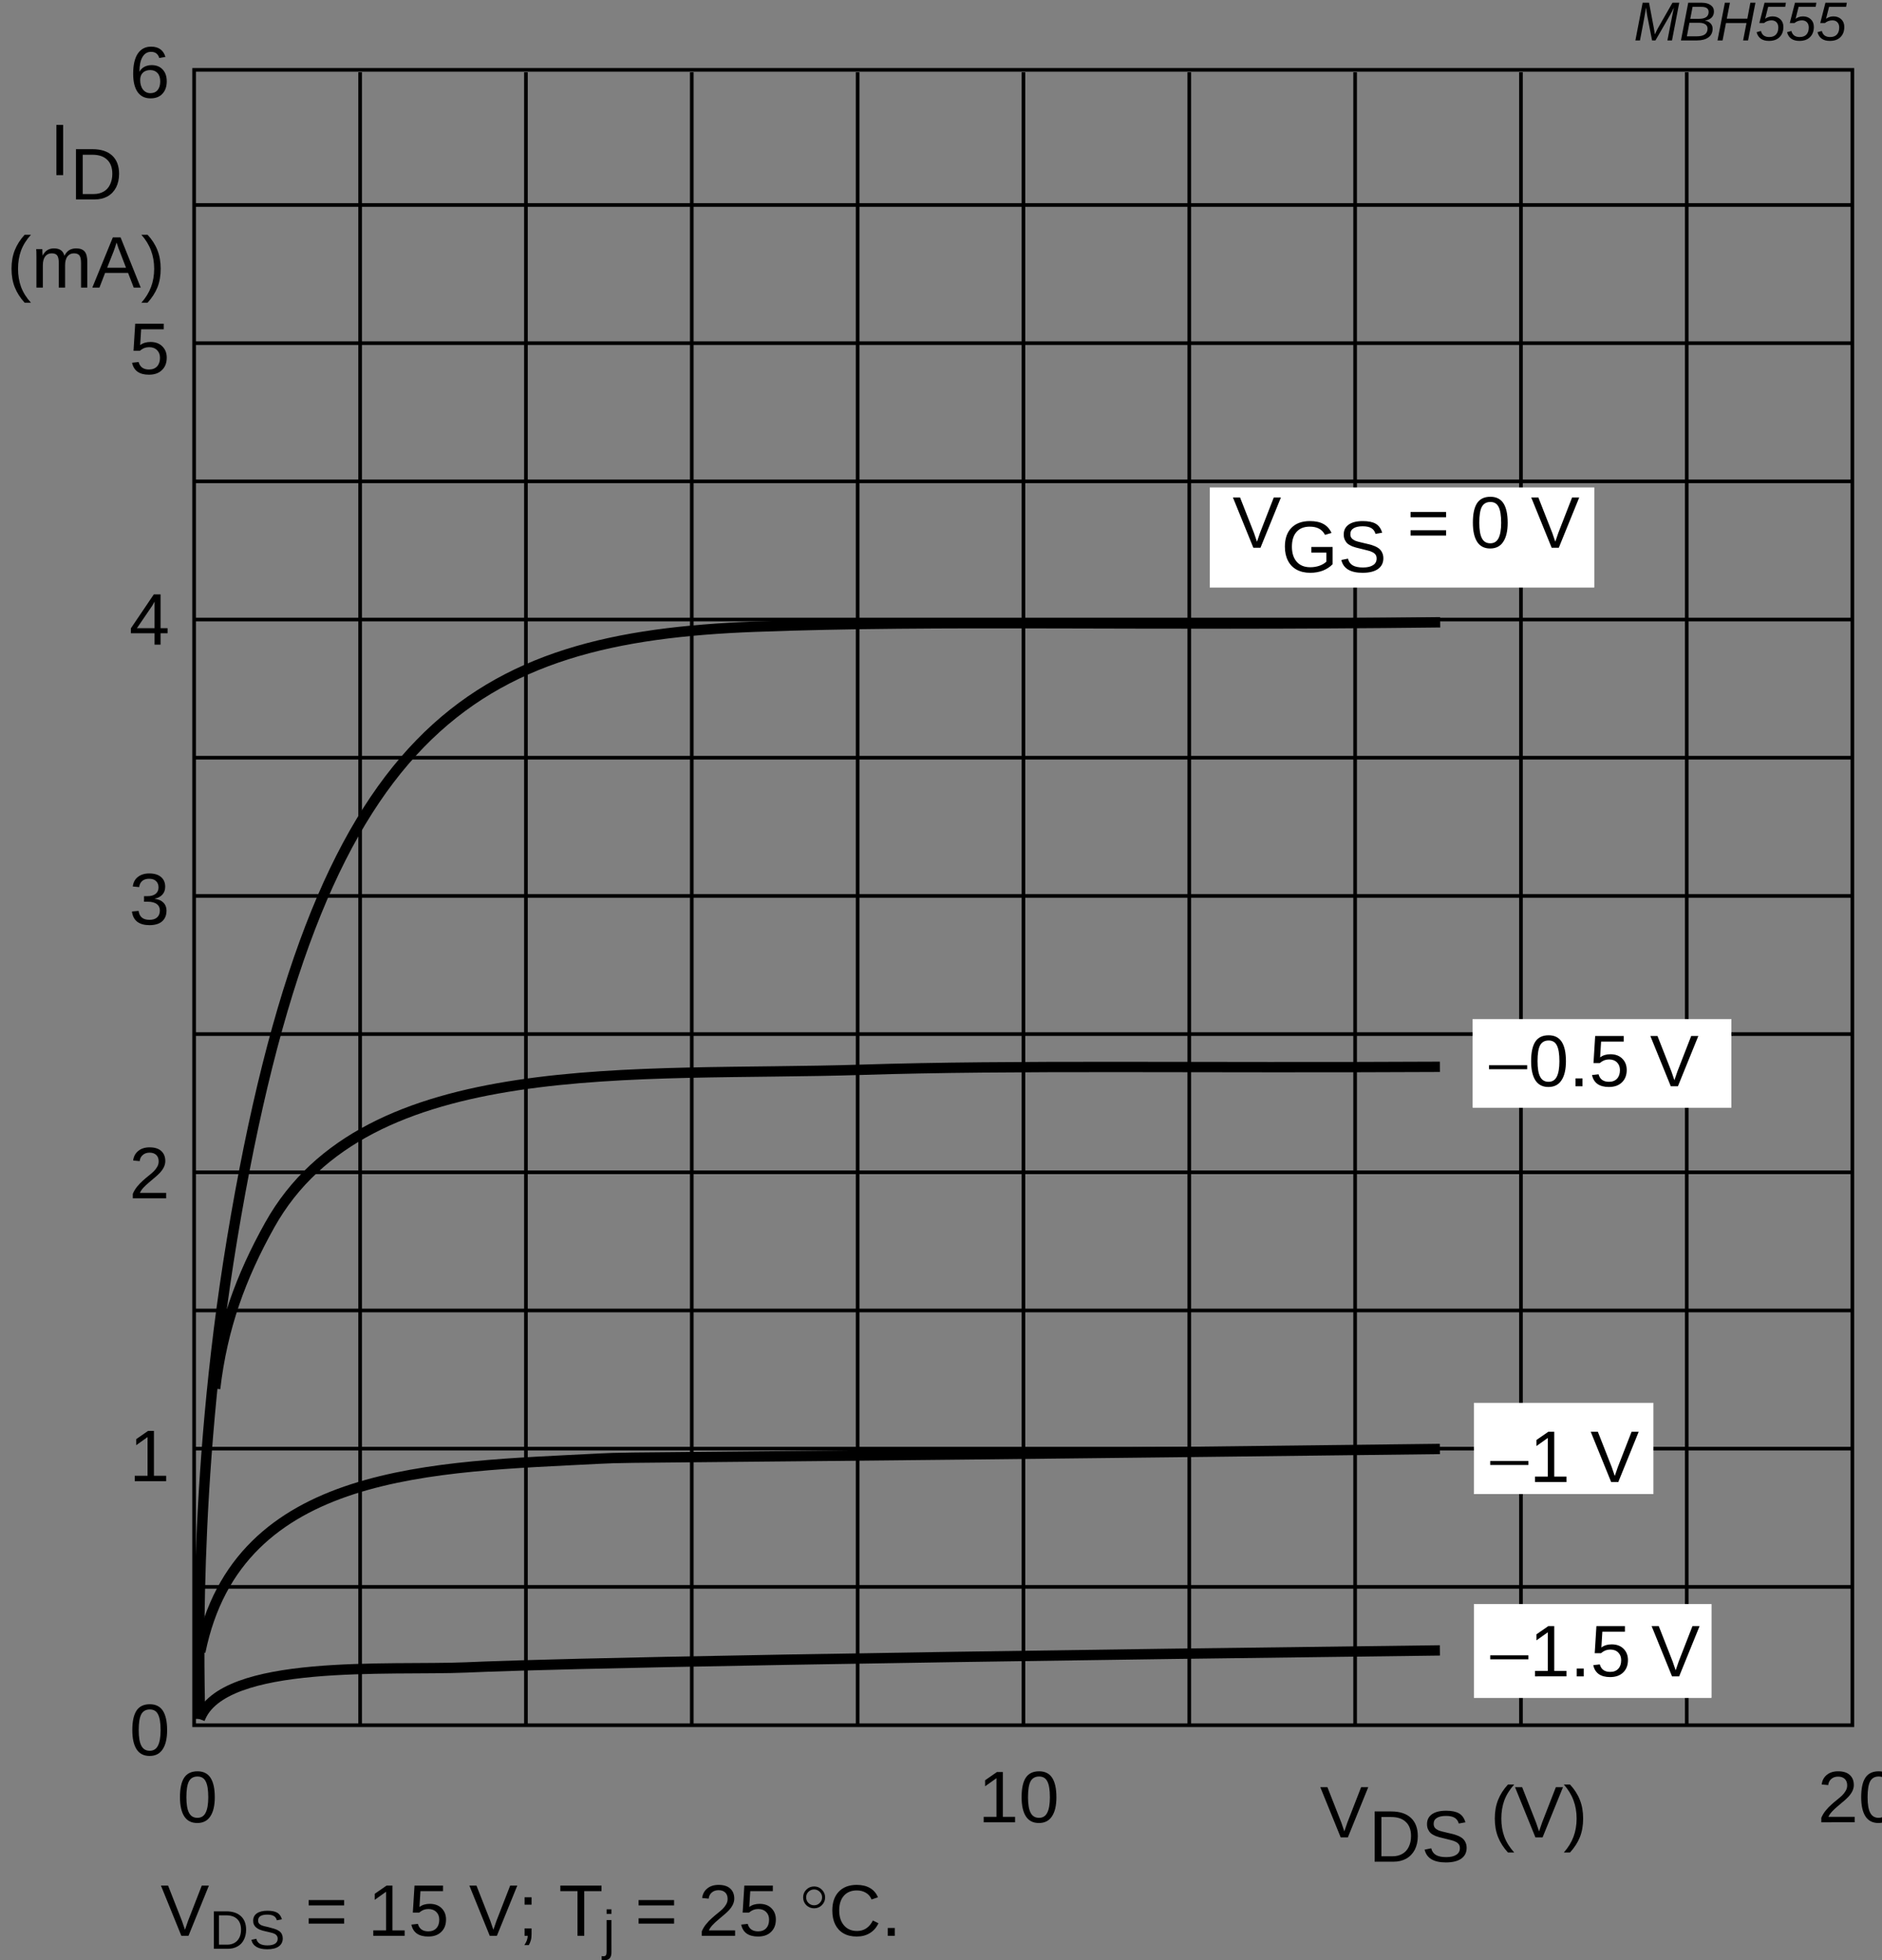 <?xml version="1.0" encoding="UTF-8" standalone="no"?>
<!-- Created with Inkscape (http://www.inkscape.org/) -->

<svg
   width="64.473mm"
   height="67.159mm"
   viewBox="0 0 64.473 67.159"
   version="1.1"
   id="svg1"
   xmlns="http://www.w3.org/2000/svg"
   xmlns:svg="http://www.w3.org/2000/svg">
  <rect x="0" y="0" width="64.473" height="67.159" fill="#808080" stroke="none"/>
  <defs
     id="defs1">
    <clipPath
       clipPathUnits="userSpaceOnUse"
       id="clipPath465">
      <path
         d="M 0,841.98 H 595.2 V 0 H 0 Z"
         transform="translate(-257.667,-659.227)"
         id="path465" />
    </clipPath>
    <clipPath
       clipPathUnits="userSpaceOnUse"
       id="clipPath469">
      <path
         d="M 0,841.98 H 595.2 V 0 H 0 Z"
         transform="translate(-257.667,-656.622)"
         id="path469" />
    </clipPath>
    <clipPath
       clipPathUnits="userSpaceOnUse"
       id="clipPath491">
      <path
         d="M 0,841.98 H 595.2 V 0 H 0 Z"
         transform="translate(-96.604,-520.525)"
         id="path491" />
    </clipPath>
    <clipPath
       clipPathUnits="userSpaceOnUse"
       id="clipPath493">
      <path
         d="M 0,841.98 H 595.2 V 0 H 0 Z"
         transform="translate(-96.604,-533.925)"
         id="path493" />
    </clipPath>
    <clipPath
       clipPathUnits="userSpaceOnUse"
       id="clipPath495">
      <path
         d="M 0,841.98 H 595.2 V 0 H 0 Z"
         transform="translate(-96.604,-547.325)"
         id="path495" />
    </clipPath>
    <clipPath
       clipPathUnits="userSpaceOnUse"
       id="clipPath497">
      <path
         d="M 0,841.98 H 595.2 V 0 H 0 Z"
         transform="translate(-96.604,-574.125)"
         id="path497" />
    </clipPath>
    <clipPath
       clipPathUnits="userSpaceOnUse"
       id="clipPath499">
      <path
         d="M 0,841.98 H 595.2 V 0 H 0 Z"
         transform="translate(-96.604,-560.725)"
         id="path499" />
    </clipPath>
    <clipPath
       clipPathUnits="userSpaceOnUse"
       id="clipPath501">
      <path
         d="M 0,841.98 H 595.2 V 0 H 0 Z"
         transform="translate(-96.604,-600.925)"
         id="path501" />
    </clipPath>
    <clipPath
       clipPathUnits="userSpaceOnUse"
       id="clipPath503">
      <path
         d="M 0,841.98 H 595.2 V 0 H 0 Z"
         transform="translate(-96.604,-587.525)"
         id="path503" />
    </clipPath>
    <clipPath
       clipPathUnits="userSpaceOnUse"
       id="clipPath505">
      <path
         d="M 0,841.98 H 595.2 V 0 H 0 Z"
         transform="translate(-96.604,-641.125)"
         id="path505" />
    </clipPath>
    <clipPath
       clipPathUnits="userSpaceOnUse"
       id="clipPath507">
      <path
         d="M 0,841.98 H 595.2 V 0 H 0 Z"
         transform="translate(-96.604,-627.725)"
         id="path507" />
    </clipPath>
    <clipPath
       clipPathUnits="userSpaceOnUse"
       id="clipPath509">
      <path
         d="M 0,841.98 H 595.2 V 0 H 0 Z"
         transform="translate(-96.604,-654.525)"
         id="path509" />
    </clipPath>
    <clipPath
       clipPathUnits="userSpaceOnUse"
       id="clipPath511">
      <path
         d="M 0,841.98 H 595.2 V 0 H 0 Z"
         transform="translate(-96.604,-614.325)"
         id="path511" />
    </clipPath>
    <clipPath
       clipPathUnits="userSpaceOnUse"
       id="clipPath513">
      <path
         d="M 0,841.98 H 595.2 V 0 H 0 Z"
         transform="translate(-144.803,-667.401)"
         id="path513" />
    </clipPath>
    <clipPath
       clipPathUnits="userSpaceOnUse"
       id="clipPath515">
      <path
         d="M 0,841.98 H 595.2 V 0 H 0 Z"
         transform="translate(-225.196,-667.401)"
         id="path515" />
    </clipPath>
    <clipPath
       clipPathUnits="userSpaceOnUse"
       id="clipPath517">
      <path
         d="M 0,841.98 H 595.2 V 0 H 0 Z"
         transform="translate(-112.646,-667.401)"
         id="path517" />
    </clipPath>
    <clipPath
       clipPathUnits="userSpaceOnUse"
       id="clipPath519">
      <path
         d="M 0,841.98 H 595.2 V 0 H 0 Z"
         transform="translate(-176.96,-667.401)"
         id="path519" />
    </clipPath>
    <clipPath
       clipPathUnits="userSpaceOnUse"
       id="clipPath521">
      <path
         d="M 0,841.98 H 595.2 V 0 H 0 Z"
         transform="translate(-209.117,-667.401)"
         id="path521" />
    </clipPath>
    <clipPath
       clipPathUnits="userSpaceOnUse"
       id="clipPath523">
      <path
         d="M 0,841.98 H 595.2 V 0 H 0 Z"
         transform="translate(-160.881,-667.401)"
         id="path523" />
    </clipPath>
    <clipPath
       clipPathUnits="userSpaceOnUse"
       id="clipPath525">
      <path
         d="M 0,841.98 H 595.2 V 0 H 0 Z"
         transform="translate(-128.724,-667.401)"
         id="path525" />
    </clipPath>
    <clipPath
       clipPathUnits="userSpaceOnUse"
       id="clipPath527">
      <path
         d="M 0,841.98 H 595.2 V 0 H 0 Z"
         transform="translate(-193.038,-667.401)"
         id="path527" />
    </clipPath>
    <clipPath
       clipPathUnits="userSpaceOnUse"
       id="clipPath529">
      <path
         d="M 0,841.98 H 595.2 V 0 H 0 Z"
         transform="translate(-241.274,-667.401)"
         id="path529" />
    </clipPath>
    <clipPath
       clipPathUnits="userSpaceOnUse"
       id="clipPath531">
      <path
         d="M 0,841.98 H 595.2 V 0 H 0 Z"
         transform="translate(-257.331,-507.106)"
         id="path531" />
    </clipPath>
    <clipPath
       clipPathUnits="userSpaceOnUse"
       id="clipPath533">
      <path
         d="M 0,841.98 H 595.2 V 0 H 0 Z"
         transform="translate(-257.331,-507.106)"
         id="path533" />
    </clipPath>
    <clipPath
       clipPathUnits="userSpaceOnUse"
       id="clipPath535">
      <path
         d="M 0,841.98 H 595.2 V 0 H 0 Z"
         transform="translate(-97.095,-507.692)"
         id="path535" />
    </clipPath>
    <clipPath
       clipPathUnits="userSpaceOnUse"
       id="clipPath537">
      <path
         d="M 0,841.98 H 595.2 V 0 H 0 Z"
         transform="translate(-217.365,-614.057)"
         id="path537" />
    </clipPath>
    <clipPath
       clipPathUnits="userSpaceOnUse"
       id="clipPath539">
      <path
         d="M 0,841.98 H 595.2 V 0 H 0 Z"
         transform="translate(-98.589,-539.748)"
         id="path539" />
    </clipPath>
    <clipPath
       clipPathUnits="userSpaceOnUse"
       id="clipPath541">
      <path
         d="M 0,841.98 H 595.2 V 0 H 0 Z"
         transform="translate(-97.153,-514.229)"
         id="path541" />
    </clipPath>
    <clipPath
       clipPathUnits="userSpaceOnUse"
       id="clipPath543">
      <path
         d="M 0,841.98 H 595.2 V 0 H 0 Z"
         transform="matrix(1,0,0,-1,-205.706,496.227)"
         id="path543" />
    </clipPath>
    <clipPath
       clipPathUnits="userSpaceOnUse"
       id="clipPath545">
      <path
         d="M 0,841.98 H 595.2 V 0 H 0 Z"
         transform="matrix(1,0,0,-1,-236.126,670.48)"
         id="path545" />
    </clipPath>
    <clipPath
       clipPathUnits="userSpaceOnUse"
       id="clipPath547">
      <path
         d="M 0,841.98 H 595.2 V 0 H 0 Z"
         transform="matrix(1,0,0,-1,-90.254,638.138)"
         id="path547" />
    </clipPath>
    <clipPath
       clipPathUnits="userSpaceOnUse"
       id="clipPath549">
      <path
         d="M 0,841.98 H 595.2 V 0 H 0 Z"
         transform="translate(-232.275,-617.46)"
         id="path549" />
    </clipPath>
    <clipPath
       clipPathUnits="userSpaceOnUse"
       id="clipPath551">
      <path
         d="M 0,841.98 H 595.2 V 0 H 0 Z"
         transform="matrix(1,0,0,-1,-197.235,621.285)"
         id="path551" />
    </clipPath>
    <clipPath
       clipPathUnits="userSpaceOnUse"
       id="clipPath553">
      <path
         d="M 0,841.98 H 595.2 V 0 H 0 Z"
         transform="translate(-245.565,-567.016)"
         id="path553" />
    </clipPath>
    <clipPath
       clipPathUnits="userSpaceOnUse"
       id="clipPath555">
      <path
         d="M 0,841.98 H 595.2 V 0 H 0 Z"
         transform="translate(-238.008,-529.551)"
         id="path555" />
    </clipPath>
    <clipPath
       clipPathUnits="userSpaceOnUse"
       id="clipPath557">
      <path
         d="M 0,841.98 H 595.2 V 0 H 0 Z"
         transform="translate(-243.643,-509.789)"
         id="path557" />
    </clipPath>
    <clipPath
       clipPathUnits="userSpaceOnUse"
       id="clipPath564">
      <path
         d="M 0,841.98 H 595.2 V 0 H 0 Z"
         transform="matrix(1,0,0,-1,-222.016,569.06)"
         id="path564" />
    </clipPath>
    <clipPath
       clipPathUnits="userSpaceOnUse"
       id="clipPath572">
      <path
         d="M 0,841.98 H 595.2 V 0 H 0 Z"
         transform="matrix(1,0,0,-1,-63.96,446.06)"
         id="path572" />
    </clipPath>
    <clipPath
       clipPathUnits="userSpaceOnUse"
       id="clipPath574">
      <path
         d="M 0,841.98 H 595.2 V 0 H 0 Z"
         transform="matrix(1,0,0,-1,-68.7,444.8)"
         id="path574" />
    </clipPath>
    <clipPath
       clipPathUnits="userSpaceOnUse"
       id="clipPath576">
      <path
         d="M 0,841.98 H 595.2 V 0 H 0 Z"
         transform="matrix(1,0,0,-1,-78,446.06)"
         id="path576" />
    </clipPath>
    <clipPath
       clipPathUnits="userSpaceOnUse"
       id="clipPath578">
      <path
         d="M 0,841.98 H 595.2 V 0 H 0 Z"
         transform="matrix(1,0,0,-1,-106.92,444.8)"
         id="path578" />
    </clipPath>
    <clipPath
       clipPathUnits="userSpaceOnUse"
       id="clipPath582">
      <path
         d="M 0,841.98 H 595.2 V 0 H 0 Z"
         transform="matrix(1,0,0,-1,-110.04,446.06)"
         id="path582" />
    </clipPath>
  </defs>
  <g
     id="layer1"
     transform="translate(-78.898,-111.654)">
    <g
       id="group-MC0"
       transform="matrix(0.265,0,0,0.265,-164.178,52.436)">
      <path
         id="path464"
         d="M 0,0 V -2.605"
         style="fill:#ffffff;fill-opacity:1;fill-rule:nonzero;stroke:none"
         transform="matrix(1.333,0,0,-1.333,1157.183,243.697)"
         clip-path="url(#clipPath465)" />
      <path
         id="path468"
         d="M 0,0 V -3.001"
         style="fill:#ffffff;fill-opacity:1;fill-rule:nonzero;stroke:none"
         transform="matrix(1.333,0,0,-1.333,1157.183,247.171)"
         clip-path="url(#clipPath469)" />
      <path
         id="path490"
         d="M 0,0 H 160.727"
         style="fill:none;stroke:#000000;stroke-width:0.354;stroke-linecap:butt;stroke-linejoin:miter;stroke-miterlimit:10;stroke-dasharray:none;stroke-opacity:1"
         transform="matrix(1.333,0,0,-1.333,942.432,428.633)"
         clip-path="url(#clipPath491)" />
      <path
         id="path492"
         d="M 0,0 H 160.727"
         style="fill:none;stroke:#000000;stroke-width:0.354;stroke-linecap:butt;stroke-linejoin:miter;stroke-miterlimit:10;stroke-dasharray:none;stroke-opacity:1"
         transform="matrix(1.333,0,0,-1.333,942.432,410.767)"
         clip-path="url(#clipPath493)" />
      <path
         id="path494"
         d="M 0,0 H 160.727"
         style="fill:none;stroke:#000000;stroke-width:0.354;stroke-linecap:butt;stroke-linejoin:miter;stroke-miterlimit:10;stroke-dasharray:none;stroke-opacity:1"
         transform="matrix(1.333,0,0,-1.333,942.432,392.9)"
         clip-path="url(#clipPath495)" />
      <path
         id="path496"
         d="M 0,0 H 160.727"
         style="fill:none;stroke:#000000;stroke-width:0.354;stroke-linecap:butt;stroke-linejoin:miter;stroke-miterlimit:10;stroke-dasharray:none;stroke-opacity:1"
         transform="matrix(1.333,0,0,-1.333,942.432,357.167)"
         clip-path="url(#clipPath497)" />
      <path
         id="path498"
         d="M 0,0 H 160.727"
         style="fill:none;stroke:#000000;stroke-width:0.354;stroke-linecap:butt;stroke-linejoin:miter;stroke-miterlimit:10;stroke-dasharray:none;stroke-opacity:1"
         transform="matrix(1.333,0,0,-1.333,942.432,375.033)"
         clip-path="url(#clipPath499)" />
      <path
         id="path500"
         d="M 0,0 H 160.727"
         style="fill:none;stroke:#000000;stroke-width:0.354;stroke-linecap:butt;stroke-linejoin:miter;stroke-miterlimit:10;stroke-dasharray:none;stroke-opacity:1"
         transform="matrix(1.333,0,0,-1.333,942.432,321.433)"
         clip-path="url(#clipPath501)" />
      <path
         id="path502"
         d="M 0,0 H 160.727"
         style="fill:none;stroke:#000000;stroke-width:0.354;stroke-linecap:butt;stroke-linejoin:miter;stroke-miterlimit:10;stroke-dasharray:none;stroke-opacity:1"
         transform="matrix(1.333,0,0,-1.333,942.432,339.3)"
         clip-path="url(#clipPath503)" />
      <path
         id="path504"
         d="M 0,0 H 160.727"
         style="fill:none;stroke:#000000;stroke-width:0.354;stroke-linecap:butt;stroke-linejoin:miter;stroke-miterlimit:10;stroke-dasharray:none;stroke-opacity:1"
         transform="matrix(1.333,0,0,-1.333,942.432,267.833)"
         clip-path="url(#clipPath505)" />
      <path
         id="path506"
         d="M 0,0 H 160.727"
         style="fill:none;stroke:#000000;stroke-width:0.354;stroke-linecap:butt;stroke-linejoin:miter;stroke-miterlimit:10;stroke-dasharray:none;stroke-opacity:1"
         transform="matrix(1.333,0,0,-1.333,942.432,285.7)"
         clip-path="url(#clipPath507)" />
      <path
         id="path508"
         d="M 0,0 H 160.727"
         style="fill:none;stroke:#000000;stroke-width:0.354;stroke-linecap:butt;stroke-linejoin:miter;stroke-miterlimit:10;stroke-dasharray:none;stroke-opacity:1"
         transform="matrix(1.333,0,0,-1.333,942.432,249.967)"
         clip-path="url(#clipPath509)" />
      <path
         id="path510"
         d="M 0,0 H 160.727"
         style="fill:none;stroke:#000000;stroke-width:0.354;stroke-linecap:butt;stroke-linejoin:miter;stroke-miterlimit:10;stroke-dasharray:none;stroke-opacity:1"
         transform="matrix(1.333,0,0,-1.333,942.432,303.567)"
         clip-path="url(#clipPath511)" />
      <path
         id="path512"
         d="M 0,0 V -160.295"
         style="fill:none;stroke:#000000;stroke-width:0.354;stroke-linecap:butt;stroke-linejoin:miter;stroke-miterlimit:10;stroke-dasharray:none;stroke-opacity:1"
         transform="matrix(1.333,0,0,-1.333,1006.697,232.799)"
         clip-path="url(#clipPath513)" />
      <path
         id="path514"
         d="M 0,0 V -160.295"
         style="fill:none;stroke:#000000;stroke-width:0.354;stroke-linecap:butt;stroke-linejoin:miter;stroke-miterlimit:10;stroke-dasharray:none;stroke-opacity:1"
         transform="matrix(1.333,0,0,-1.333,1113.888,232.799)"
         clip-path="url(#clipPath515)" />
      <path
         id="path516"
         d="M 0,0 V -160.295"
         style="fill:none;stroke:#000000;stroke-width:0.354;stroke-linecap:butt;stroke-linejoin:miter;stroke-miterlimit:10;stroke-dasharray:none;stroke-opacity:1"
         transform="matrix(1.333,0,0,-1.333,963.821,232.799)"
         clip-path="url(#clipPath517)" />
      <path
         id="path518"
         d="M 0,0 V -160.295"
         style="fill:none;stroke:#000000;stroke-width:0.354;stroke-linecap:butt;stroke-linejoin:miter;stroke-miterlimit:10;stroke-dasharray:none;stroke-opacity:1"
         transform="matrix(1.333,0,0,-1.333,1049.573,232.799)"
         clip-path="url(#clipPath519)" />
      <path
         id="path520"
         d="M 0,0 V -160.295"
         style="fill:none;stroke:#000000;stroke-width:0.354;stroke-linecap:butt;stroke-linejoin:miter;stroke-miterlimit:10;stroke-dasharray:none;stroke-opacity:1"
         transform="matrix(1.333,0,0,-1.333,1092.449,232.799)"
         clip-path="url(#clipPath521)" />
      <path
         id="path522"
         d="M 0,0 V -160.295"
         style="fill:none;stroke:#000000;stroke-width:0.354;stroke-linecap:butt;stroke-linejoin:miter;stroke-miterlimit:10;stroke-dasharray:none;stroke-opacity:1"
         transform="matrix(1.333,0,0,-1.333,1028.135,232.799)"
         clip-path="url(#clipPath523)" />
      <path
         id="path524"
         d="M 0,0 V -160.295"
         style="fill:none;stroke:#000000;stroke-width:0.354;stroke-linecap:butt;stroke-linejoin:miter;stroke-miterlimit:10;stroke-dasharray:none;stroke-opacity:1"
         transform="matrix(1.333,0,0,-1.333,985.259,232.799)"
         clip-path="url(#clipPath525)" />
      <path
         id="path526"
         d="M 0,0 V -160.295"
         style="fill:none;stroke:#000000;stroke-width:0.354;stroke-linecap:butt;stroke-linejoin:miter;stroke-miterlimit:10;stroke-dasharray:none;stroke-opacity:1"
         transform="matrix(1.333,0,0,-1.333,1071.011,232.799)"
         clip-path="url(#clipPath527)" />
      <path
         id="path528"
         d="M 0,0 V -160.295"
         style="fill:none;stroke:#000000;stroke-width:0.354;stroke-linecap:butt;stroke-linejoin:miter;stroke-miterlimit:10;stroke-dasharray:none;stroke-opacity:1"
         transform="matrix(1.333,0,0,-1.333,1135.325,232.799)"
         clip-path="url(#clipPath529)" />
      <path
         id="path530"
         d="M -160.818,0 H 0 v 160.56 h -160.818 z"
         style="fill:none;stroke:#000000;stroke-width:0.354;stroke-linecap:butt;stroke-linejoin:miter;stroke-miterlimit:10;stroke-dasharray:none;stroke-opacity:1"
         transform="matrix(1.333,0,0,-1.333,1156.735,446.525)"
         clip-path="url(#clipPath531)" />
      <path
         id="path532"
         d="M 0,0 Z"
         style="fill:none;stroke:#000000;stroke-width:0.354;stroke-linecap:butt;stroke-linejoin:miter;stroke-miterlimit:10;stroke-dasharray:none;stroke-opacity:1"
         transform="matrix(1.333,0,0,-1.333,1156.735,446.525)"
         clip-path="url(#clipPath533)" />
      <path
         id="path534"
         d="m 0,0 c 2.185,5.907 18.513,4.704 25.808,5.018 3.644,0.158 16.96,0.711 94.462,1.654"
         style="fill:none;stroke:#000000;stroke-width:1.003;stroke-linecap:butt;stroke-linejoin:miter;stroke-miterlimit:10;stroke-dasharray:none;stroke-opacity:1"
         transform="matrix(1.333,0,0,-1.333,943.087,445.744)"
         clip-path="url(#clipPath535)" />
      <path
         id="path536"
         d="m 0,0 c -29.626,-0.355 -48.317,0.251 -66.417,-0.427 -27.278,-1.022 -42.478,-9.389 -50.756,-59.464 -3.951,-23.899 -3.097,-43.577 -3.097,-46.474"
         style="fill:none;stroke:#000000;stroke-width:1.003;stroke-linecap:butt;stroke-linejoin:miter;stroke-miterlimit:10;stroke-dasharray:none;stroke-opacity:1"
         transform="matrix(1.333,0,0,-1.333,1103.447,303.924)"
         clip-path="url(#clipPath537)" />
      <path
         id="path538"
         d="m 0,0 c 0.692,5.928 2.485,10.839 5.296,15.872 9.376,16.786 35.536,14.357 57.406,15.054 14.884,0.474 32.512,0.159 56.074,0.287"
         style="fill:none;stroke:#000000;stroke-width:1.003;stroke-linecap:butt;stroke-linejoin:miter;stroke-miterlimit:10;stroke-dasharray:none;stroke-opacity:1"
         transform="matrix(1.333,0,0,-1.333,945.079,403.003)"
         clip-path="url(#clipPath539)" />
      <path
         id="path540"
         d="m 0,0 c 3.647,17.925 22.888,17.897 38.607,18.729 3.643,0.192 4.103,0 81.605,0.943"
         style="fill:none;stroke:#000000;stroke-width:1.003;stroke-linecap:butt;stroke-linejoin:miter;stroke-miterlimit:10;stroke-dasharray:none;stroke-opacity:1"
         transform="matrix(1.333,0,0,-1.333,943.164,437.028)"
         clip-path="url(#clipPath541)" />
      <path
         id="path542"
         d="M 2.707,8.375e-4 H 2.015 l -1.98,-4.875 H 0.726 L 2.074,-1.441 2.367,-0.585 2.66,-1.441 3.996,-4.874 h 0.691 z m 6.785,-0.129 c 0,0.501 -0.1,0.943 -0.293,1.324 C 9.003,1.571 8.724,1.861 8.367,2.063 8.006,2.26 7.593,2.356 7.125,2.356 H 5.308 v -4.875 h 1.605 c 0.826,0 1.465,0.208 1.91,0.621 0.445,0.416 0.668,1.005 0.668,1.77 z m -0.656,0 c 0,-0.601 -0.17,-1.058 -0.504,-1.371 -0.328,-0.319 -0.806,-0.48 -1.43,-0.48 h -0.938 v 3.809 h 1.078 c 0.357,0 0.674,-0.076 0.949,-0.234 C 8.264,1.439 8.472,1.214 8.613,0.915 8.759,0.619 8.836,0.27 8.836,-0.128 Z M 14.229,1.009 c 0,0.454 -0.176,0.806 -0.527,1.055 -0.352,0.243 -0.85,0.363 -1.488,0.363 -1.181,0 -1.869,-0.413 -2.062,-1.242 L 10.795,1.056 c 0.07,0.299 0.226,0.516 0.469,0.656 0.24,0.135 0.568,0.199 0.984,0.199 0.422,0 0.744,-0.073 0.973,-0.223 0.234,-0.146 0.352,-0.363 0.352,-0.645 0,-0.155 -0.035,-0.281 -0.105,-0.375 C 13.397,0.569 13.294,0.487 13.163,0.423 13.028,0.352 12.873,0.3 12.694,0.259 12.512,0.212 12.31,0.162 12.085,0.106 11.701,0.021 11.408,-0.061 11.206,-0.14 c -0.196,-0.085 -0.352,-0.179 -0.469,-0.281 -0.111,-0.108 -0.196,-0.234 -0.258,-0.375 -0.064,-0.141 -0.094,-0.305 -0.094,-0.492 0,-0.413 0.158,-0.732 0.48,-0.961 0.319,-0.226 0.776,-0.34 1.371,-0.34 0.545,0 0.964,0.088 1.254,0.258 0.296,0.173 0.504,0.463 0.621,0.867 l -0.645,0.117 c -0.07,-0.258 -0.208,-0.445 -0.41,-0.562 C 12.861,-2.027 12.583,-2.085 12.225,-2.085 c -0.393,0 -0.688,0.067 -0.891,0.199 -0.205,0.126 -0.305,0.313 -0.305,0.562 0,0.158 0.038,0.287 0.117,0.387 0.076,0.094 0.19,0.176 0.34,0.246 0.146,0.064 0.448,0.146 0.902,0.246 0.146,0.032 0.296,0.067 0.445,0.105 0.146,0.032 0.287,0.076 0.422,0.129 0.141,0.047 0.27,0.105 0.387,0.176 0.117,0.064 0.217,0.146 0.305,0.246 0.085,0.094 0.152,0.208 0.199,0.34 0.053,0.135 0.082,0.287 0.082,0.457 z m 2.73,-2.848 c 0,-0.662 0.105,-1.26 0.316,-1.793 0.211,-0.53 0.53,-1.031 0.961,-1.5 h 0.609 c -0.439,0.486 -0.759,0.996 -0.961,1.535 -0.196,0.539 -0.293,1.131 -0.293,1.77 0,0.633 0.097,1.219 0.293,1.758 0.202,0.539 0.521,1.049 0.961,1.535 h -0.609 c -0.431,-0.469 -0.75,-0.97 -0.961,-1.5 -0.211,-0.53 -0.316,-1.128 -0.316,-1.793 z m 4.632,1.84 h -0.691 l -1.98,-4.875 h 0.691 l 1.348,3.434 0.293,0.855 0.293,-0.855 1.336,-3.434 h 0.691 z m 3.935,-1.828 c 0,0.674 -0.105,1.274 -0.316,1.805 -0.211,0.521 -0.533,1.02 -0.961,1.488 h -0.598 c 0.428,-0.486 0.741,-0.993 0.938,-1.523 0.202,-0.539 0.305,-1.128 0.305,-1.77 0,-0.647 -0.103,-1.236 -0.305,-1.77 -0.196,-0.539 -0.51,-1.049 -0.938,-1.535 h 0.598 c 0.437,0.469 0.756,0.97 0.961,1.5 0.211,0.533 0.316,1.131 0.316,1.793 z M -122.54,-161.232 v -4.875 h 0.656 v 4.875 z m 6.082,-0.126 c 0,0.501 -0.1,0.943 -0.293,1.324 -0.196,0.375 -0.475,0.665 -0.832,0.867 -0.36,0.196 -0.773,0.293 -1.242,0.293 h -1.816 v -4.875 h 1.605 c 0.826,0 1.465,0.208 1.91,0.621 0.445,0.416 0.668,1.005 0.668,1.77 z m -0.656,0 c 0,-0.601 -0.17,-1.058 -0.504,-1.371 -0.328,-0.319 -0.806,-0.48 -1.43,-0.48 h -0.938 v 3.809 h 1.078 c 0.357,0 0.674,-0.076 0.949,-0.234 0.272,-0.155 0.48,-0.381 0.621,-0.68 0.146,-0.296 0.223,-0.645 0.223,-1.043 z m -9.776,9.199 c 0,-0.662 0.105,-1.26 0.316,-1.793 0.211,-0.53 0.53,-1.031 0.961,-1.5 h 0.609 c -0.439,0.486 -0.759,0.996 -0.961,1.535 -0.196,0.539 -0.293,1.131 -0.293,1.77 0,0.633 0.097,1.219 0.293,1.758 0.202,0.539 0.521,1.049 0.961,1.535 h -0.609 c -0.431,-0.469 -0.75,-0.97 -0.961,-1.5 -0.211,-0.53 -0.316,-1.128 -0.316,-1.793 z m 4.585,1.84 v -2.367 c 0,-0.366 -0.053,-0.615 -0.152,-0.75 -0.103,-0.141 -0.281,-0.211 -0.539,-0.211 -0.267,0 -0.478,0.103 -0.633,0.305 -0.149,0.205 -0.223,0.489 -0.223,0.855 v 2.168 h -0.621 v -2.941 c 0,-0.437 -0.009,-0.703 -0.023,-0.797 h 0.586 c 0.006,0.009 0.012,0.041 0.012,0.094 0,0.047 0,0.105 0,0.176 0.006,0.064 0.015,0.185 0.023,0.363 0.141,-0.258 0.296,-0.437 0.469,-0.539 0.17,-0.108 0.381,-0.164 0.633,-0.164 0.281,0 0.504,0.059 0.668,0.176 0.164,0.111 0.275,0.287 0.34,0.527 h 0.012 c 0.132,-0.249 0.287,-0.428 0.469,-0.539 0.188,-0.108 0.41,-0.164 0.668,-0.164 0.375,0 0.647,0.103 0.82,0.305 0.17,0.205 0.258,0.539 0.258,1.008 v 2.496 h -0.609 v -2.367 c 0,-0.366 -0.053,-0.615 -0.152,-0.75 -0.103,-0.141 -0.281,-0.211 -0.539,-0.211 -0.267,0 -0.478,0.103 -0.633,0.305 -0.149,0.205 -0.223,0.489 -0.223,0.855 v 2.168 z m 7.269,0 -0.551,-1.43 h -2.227 l -0.551,1.43 h -0.691 l 1.992,-4.875 h 0.75 l 1.957,4.875 z m -1.664,-4.371 -0.035,0.094 c -0.056,0.196 -0.138,0.442 -0.246,0.738 l -0.633,1.605 h 1.828 l -0.621,-1.617 c -0.07,-0.155 -0.138,-0.334 -0.199,-0.539 z m 4.277,2.543 c 0,0.674 -0.105,1.274 -0.316,1.805 -0.211,0.521 -0.533,1.02 -0.961,1.488 h -0.598 c 0.428,-0.486 0.741,-0.993 0.938,-1.523 0.202,-0.539 0.305,-1.128 0.305,-1.77 0,-0.647 -0.103,-1.236 -0.305,-1.77 -0.196,-0.539 -0.51,-1.049 -0.938,-1.535 h 0.598 c 0.437,0.469 0.756,0.97 0.961,1.5 0.211,0.533 0.316,1.131 0.316,1.793 z m 0.589,-18.196 c 0,0.516 -0.141,0.923 -0.422,1.219 -0.275,0.299 -0.656,0.445 -1.148,0.445 -0.548,0 -0.967,-0.202 -1.254,-0.609 -0.29,-0.413 -0.434,-1.008 -0.434,-1.781 0,-0.844 0.146,-1.491 0.445,-1.945 0.305,-0.451 0.732,-0.68 1.289,-0.68 0.732,0 1.198,0.334 1.395,0.996 l -0.598,0.105 c -0.117,-0.398 -0.384,-0.598 -0.797,-0.598 -0.36,0 -0.639,0.17 -0.832,0.504 -0.196,0.328 -0.293,0.806 -0.293,1.43 0.117,-0.211 0.275,-0.369 0.48,-0.48 0.202,-0.108 0.437,-0.164 0.703,-0.164 0.451,0 0.809,0.141 1.066,0.422 0.264,0.281 0.398,0.662 0.398,1.137 z m -0.633,0.023 c 0,-0.352 -0.088,-0.621 -0.258,-0.809 -0.173,-0.193 -0.41,-0.293 -0.715,-0.293 -0.299,0 -0.536,0.088 -0.715,0.258 -0.173,0.173 -0.258,0.407 -0.258,0.703 0,0.375 0.088,0.686 0.27,0.926 0.188,0.234 0.425,0.352 0.715,0.352 0.305,0 0.539,-0.097 0.703,-0.293 0.17,-0.202 0.258,-0.483 0.258,-0.844 z m 0.668,159.911 c 0,0.814 -0.146,1.436 -0.434,1.863 -0.281,0.431 -0.703,0.645 -1.266,0.645 -0.557,0 -0.973,-0.211 -1.254,-0.633 -0.281,-0.428 -0.422,-1.055 -0.422,-1.875 0,-0.835 0.132,-1.459 0.398,-1.875 0.272,-0.422 0.706,-0.633 1.301,-0.633 0.568,0 0.99,0.211 1.266,0.633 0.272,0.422 0.41,1.049 0.41,1.875 z m -0.633,0 c 0,-0.703 -0.082,-1.21 -0.246,-1.523 -0.158,-0.319 -0.422,-0.48 -0.797,-0.48 -0.384,0 -0.662,0.158 -0.832,0.469 -0.164,0.313 -0.246,0.826 -0.246,1.535 0,0.697 0.085,1.204 0.258,1.523 0.17,0.322 0.439,0.48 0.809,0.48 0.366,0 0.633,-0.164 0.797,-0.492 0.17,-0.328 0.258,-0.832 0.258,-1.512 z m 5.256,6.504 c 0,0.814 -0.146,1.436 -0.434,1.863 -0.281,0.431 -0.703,0.645 -1.266,0.645 -0.557,0 -0.973,-0.211 -1.254,-0.633 -0.281,-0.428 -0.422,-1.055 -0.422,-1.875 0,-0.835 0.132,-1.459 0.398,-1.875 0.272,-0.422 0.706,-0.633 1.301,-0.633 0.568,0 0.99,0.211 1.266,0.633 0.272,0.422 0.41,1.049 0.41,1.875 z m -0.633,0 c 0,-0.703 -0.082,-1.21 -0.246,-1.523 -0.158,-0.319 -0.422,-0.48 -0.797,-0.48 -0.384,0 -0.662,0.158 -0.832,0.469 -0.164,0.313 -0.246,0.826 -0.246,1.535 0,0.697 0.085,1.204 0.258,1.523 0.17,0.322 0.439,0.48 0.809,0.48 0.366,0 0.633,-0.164 0.797,-0.492 0.17,-0.328 0.258,-0.832 0.258,-1.512 z m 156.434,2.438 v -0.434 c 0.117,-0.272 0.261,-0.51 0.434,-0.715 0.17,-0.211 0.352,-0.398 0.539,-0.562 0.188,-0.17 0.369,-0.328 0.551,-0.469 0.179,-0.141 0.343,-0.281 0.492,-0.422 0.146,-0.146 0.264,-0.299 0.352,-0.457 0.094,-0.155 0.141,-0.331 0.141,-0.527 0,-0.264 -0.079,-0.472 -0.234,-0.621 -0.158,-0.146 -0.372,-0.223 -0.645,-0.223 -0.267,0 -0.486,0.076 -0.656,0.223 -0.173,0.141 -0.275,0.34 -0.305,0.598 l -0.633,-0.059 c 0.047,-0.39 0.211,-0.697 0.492,-0.926 0.281,-0.234 0.647,-0.352 1.102,-0.352 0.492,0 0.867,0.117 1.125,0.352 0.264,0.234 0.398,0.562 0.398,0.984 0,0.188 -0.044,0.375 -0.129,0.562 -0.088,0.188 -0.217,0.375 -0.387,0.562 -0.173,0.188 -0.498,0.478 -0.973,0.867 -0.267,0.22 -0.478,0.416 -0.633,0.586 -0.158,0.173 -0.27,0.34 -0.34,0.504 h 2.543 v 0.527 z m 7.242,-2.438 c 0,0.814 -0.146,1.436 -0.434,1.863 -0.281,0.431 -0.703,0.645 -1.266,0.645 -0.557,0 -0.973,-0.211 -1.254,-0.633 -0.281,-0.428 -0.422,-1.055 -0.422,-1.875 0,-0.835 0.132,-1.459 0.398,-1.875 0.272,-0.422 0.706,-0.633 1.301,-0.633 0.568,0 0.99,0.211 1.266,0.633 0.272,0.422 0.41,1.049 0.41,1.875 z m -0.633,0 c 0,-0.703 -0.082,-1.21 -0.246,-1.523 -0.158,-0.319 -0.422,-0.48 -0.797,-0.48 -0.384,0 -0.662,0.158 -0.832,0.469 -0.164,0.313 -0.246,0.826 -0.246,1.535 0,0.697 0.085,1.204 0.258,1.523 0.17,0.322 0.439,0.48 0.809,0.48 0.366,0 0.633,-0.164 0.797,-0.492 0.17,-0.328 0.258,-0.832 0.258,-1.512 z m -87.844,2.438 v -0.527 h 1.242 v -3.75 l -1.102,0.785 v -0.586 l 1.148,-0.797 h 0.574 v 4.348 h 1.184 v 0.527 z m 7.055,-2.438 c 0,0.814 -0.146,1.436 -0.434,1.863 -0.281,0.431 -0.703,0.645 -1.266,0.645 -0.557,0 -0.973,-0.211 -1.254,-0.633 -0.281,-0.428 -0.422,-1.055 -0.422,-1.875 0,-0.835 0.132,-1.459 0.398,-1.875 0.272,-0.422 0.706,-0.633 1.301,-0.633 0.568,0 0.99,0.211 1.266,0.633 0.272,0.422 0.41,1.049 0.41,1.875 z m -0.633,0 c 0,-0.703 -0.082,-1.21 -0.246,-1.523 -0.158,-0.319 -0.422,-0.48 -0.797,-0.48 -0.384,0 -0.662,0.158 -0.832,0.469 -0.164,0.313 -0.246,0.826 -0.246,1.535 0,0.697 0.085,1.204 0.258,1.523 0.17,0.322 0.439,0.48 0.809,0.48 0.366,0 0.633,-0.164 0.797,-0.492 0.17,-0.328 0.258,-0.832 0.258,-1.512 z m 0,0"
         style="fill:#000000;fill-opacity:1;fill-rule:nonzero;stroke:none"
         aria-label="V&#10;DS&#10; (V)&#10;I&#10;D&#10;(mA)&#10;6&#10;0&#10;02010"
         transform="matrix(1.333,0,0,1.333,1087.901,461.03)"
         clip-path="url(#clipPath543)" />
      <path
         id="path544"
         d="m 3.271,-0.001 0.469,-2.402 c 0.062,-0.319 0.117,-0.58 0.164,-0.785 -0.158,0.328 -0.281,0.571 -0.375,0.727 L 2.111,-0.001 H 1.783 L 1.302,-2.462 c -0.009,-0.047 -0.044,-0.287 -0.105,-0.727 -0.018,0.111 -0.044,0.275 -0.082,0.492 -0.032,0.22 -0.199,1.119 -0.504,2.695 h -0.445 l 0.703,-3.656 H 1.49 l 0.48,2.531 c 0.015,0.07 0.041,0.252 0.082,0.539 L 2.322,-1.138 3.763,-3.658 h 0.656 l -0.703,3.656 z M 5.289,-3.658 h 1.324 c 0.357,0 0.645,0.079 0.855,0.234 0.211,0.149 0.316,0.352 0.316,0.609 0,0.492 -0.293,0.791 -0.879,0.891 0.234,0.041 0.416,0.129 0.551,0.27 0.132,0.141 0.199,0.313 0.199,0.516 0,0.369 -0.138,0.65 -0.41,0.844 -0.267,0.196 -0.639,0.293 -1.113,0.293 h -1.547 z m 0.199,1.559 h 0.855 c 0.615,0 0.926,-0.223 0.926,-0.668 0,-0.328 -0.234,-0.492 -0.703,-0.492 H 5.711 Z m -0.328,1.699 h 0.949 c 0.357,0 0.624,-0.062 0.797,-0.188 0.17,-0.123 0.258,-0.311 0.258,-0.562 0,-0.179 -0.07,-0.316 -0.211,-0.41 -0.141,-0.1 -0.34,-0.152 -0.598,-0.152 H 5.407 Z m 5.452,0.398 0.328,-1.687 H 8.949 l -0.328,1.687 H 8.128 L 8.843,-3.658 H 9.335 L 9.031,-2.111 h 1.992 l 0.293,-1.547 h 0.492 L 11.093,-0.001 Z M 12.69,-3.658 h 2.074 l -0.07,0.398 h -1.652 l -0.293,1.16 c 0.085,-0.07 0.188,-0.123 0.305,-0.164 0.123,-0.047 0.261,-0.07 0.41,-0.07 0.311,0 0.565,0.094 0.762,0.281 0.193,0.182 0.293,0.428 0.293,0.738 0,0.422 -0.126,0.756 -0.375,0.996 -0.243,0.243 -0.586,0.363 -1.031,0.363 -0.642,0 -1.04,-0.281 -1.195,-0.844 l 0.422,-0.117 c 0.053,0.196 0.146,0.346 0.281,0.445 0.141,0.094 0.311,0.141 0.516,0.141 0.287,0 0.507,-0.076 0.656,-0.234 0.155,-0.164 0.234,-0.393 0.234,-0.691 0,-0.211 -0.059,-0.378 -0.176,-0.504 -0.117,-0.123 -0.278,-0.188 -0.48,-0.188 -0.281,0 -0.524,0.088 -0.727,0.258 h -0.457 z m 2.953,0 h 2.074 l -0.07,0.398 h -1.652 l -0.293,1.16 c 0.085,-0.07 0.188,-0.123 0.305,-0.164 0.123,-0.047 0.261,-0.07 0.41,-0.07 0.311,0 0.565,0.094 0.762,0.281 0.193,0.182 0.293,0.428 0.293,0.738 0,0.422 -0.126,0.756 -0.375,0.996 -0.243,0.243 -0.586,0.363 -1.031,0.363 -0.642,0 -1.04,-0.281 -1.195,-0.844 l 0.422,-0.117 c 0.053,0.196 0.146,0.346 0.281,0.445 0.141,0.094 0.311,0.141 0.516,0.141 0.287,0 0.507,-0.076 0.656,-0.234 0.155,-0.164 0.234,-0.393 0.234,-0.691 0,-0.211 -0.059,-0.378 -0.176,-0.504 -0.117,-0.123 -0.278,-0.188 -0.48,-0.188 -0.281,0 -0.524,0.088 -0.727,0.258 H 15.139 Z m 2.953,0 h 2.074 l -0.07,0.398 h -1.652 l -0.293,1.16 c 0.085,-0.07 0.188,-0.123 0.305,-0.164 0.123,-0.047 0.261,-0.07 0.41,-0.07 0.311,0 0.565,0.094 0.762,0.281 0.193,0.182 0.293,0.428 0.293,0.738 0,0.422 -0.126,0.756 -0.375,0.996 -0.243,0.243 -0.586,0.363 -1.031,0.363 -0.642,0 -1.04,-0.281 -1.195,-0.844 l 0.422,-0.117 c 0.053,0.196 0.146,0.346 0.281,0.445 0.141,0.094 0.311,0.141 0.516,0.141 0.287,0 0.507,-0.076 0.656,-0.234 0.155,-0.164 0.234,-0.393 0.234,-0.691 0,-0.211 -0.059,-0.378 -0.176,-0.504 -0.117,-0.123 -0.278,-0.188 -0.48,-0.188 -0.281,0 -0.524,0.088 -0.727,0.258 h -0.457 z m 0,0"
         style="fill:#000000;fill-opacity:1;fill-rule:nonzero;stroke:none"
         aria-label="MBH555"
         transform="matrix(1.333,0,0,1.333,1128.461,228.693)"
         clip-path="url(#clipPath545)" />
      <path
         id="path546"
         d="m 3.645,-1.582 c 0,0.51 -0.158,0.911 -0.469,1.207 -0.305,0.299 -0.727,0.445 -1.266,0.445 -0.454,0 -0.82,-0.097 -1.102,-0.293 C 0.534,-0.425 0.358,-0.715 0.282,-1.09 l 0.633,-0.07 c 0.132,0.486 0.469,0.727 1.008,0.727 0.334,0 0.598,-0.1 0.785,-0.305 0.188,-0.202 0.281,-0.48 0.281,-0.832 0,-0.305 -0.094,-0.551 -0.281,-0.738 -0.188,-0.193 -0.445,-0.293 -0.773,-0.293 -0.164,0 -0.322,0.029 -0.469,0.082 -0.141,0.056 -0.287,0.146 -0.434,0.27 H 0.422 l 0.164,-2.625 H 3.352 v 0.539 H 1.161 l -0.094,1.535 c 0.264,-0.202 0.598,-0.305 0.996,-0.305 0.483,0 0.867,0.141 1.148,0.422 0.287,0.281 0.434,0.65 0.434,1.102 z M 3.047,25.151 v 1.102 H 2.462 V 25.151 H 0.165 V 24.671 L 2.391,21.378 h 0.656 v 3.281 h 0.68 v 0.492 z M 2.462,22.081 c -0.009,0.018 -0.044,0.079 -0.105,0.188 -0.056,0.111 -0.1,0.185 -0.129,0.223 l -1.254,1.84 -0.176,0.258 -0.059,0.07 H 2.462 Z m 1.16,29.962 c 0,0.454 -0.146,0.806 -0.434,1.055 -0.281,0.243 -0.688,0.363 -1.219,0.363 -0.492,0 -0.888,-0.108 -1.184,-0.328 C 0.496,52.907 0.323,52.576 0.27,52.137 l 0.645,-0.059 c 0.076,0.58 0.428,0.867 1.055,0.867 0.319,0 0.565,-0.076 0.738,-0.234 0.179,-0.155 0.27,-0.381 0.27,-0.68 0,-0.264 -0.103,-0.472 -0.305,-0.621 C 2.467,51.264 2.174,51.187 1.794,51.187 H 1.442 v -0.539 h 0.34 c 0.334,0 0.598,-0.073 0.785,-0.223 0.188,-0.155 0.281,-0.363 0.281,-0.621 0,-0.258 -0.079,-0.46 -0.234,-0.609 -0.149,-0.155 -0.375,-0.234 -0.68,-0.234 -0.275,0 -0.498,0.07 -0.668,0.211 -0.164,0.141 -0.264,0.34 -0.293,0.598 l -0.621,-0.059 c 0.047,-0.398 0.211,-0.706 0.492,-0.926 0.287,-0.226 0.656,-0.34 1.102,-0.34 0.492,0 0.87,0.114 1.137,0.34 0.272,0.229 0.41,0.545 0.41,0.949 0,0.313 -0.091,0.568 -0.27,0.762 -0.173,0.196 -0.422,0.328 -0.75,0.398 v 0.012 c 0.357,0.041 0.639,0.161 0.844,0.363 0.202,0.205 0.305,0.463 0.305,0.773 z M 0.352,79.957 v -0.434 c 0.117,-0.272 0.261,-0.51 0.434,-0.715 0.17,-0.211 0.352,-0.398 0.539,-0.562 0.188,-0.17 0.369,-0.328 0.551,-0.469 0.179,-0.141 0.343,-0.281 0.492,-0.422 0.146,-0.146 0.264,-0.299 0.352,-0.457 0.094,-0.155 0.141,-0.331 0.141,-0.527 0,-0.264 -0.079,-0.472 -0.234,-0.621 -0.158,-0.146 -0.372,-0.223 -0.645,-0.223 -0.267,0 -0.486,0.076 -0.656,0.223 C 1.152,75.891 1.049,76.09 1.02,76.348 l -0.633,-0.059 c 0.047,-0.39 0.211,-0.697 0.492,-0.926 C 1.161,75.129 1.527,75.012 1.981,75.012 c 0.492,0 0.867,0.117 1.125,0.352 0.264,0.234 0.398,0.562 0.398,0.984 0,0.188 -0.044,0.375 -0.129,0.562 -0.088,0.188 -0.217,0.375 -0.387,0.562 -0.173,0.188 -0.498,0.478 -0.973,0.867 -0.267,0.22 -0.478,0.416 -0.633,0.586 -0.158,0.173 -0.27,0.34 -0.34,0.504 h 2.543 v 0.527 z m 0.188,27.437 v -0.527 H 1.782 v -3.75 l -1.102,0.785 v -0.586 l 1.148,-0.797 h 0.574 v 4.348 h 1.184 v 0.527 z m 0,0"
         style="fill:#000000;fill-opacity:1;fill-rule:nonzero;stroke:none"
         aria-label="5&#10;4&#10;3&#10;2&#10;1"
         transform="matrix(1.333,0,0,1.333,933.966,271.817)"
         clip-path="url(#clipPath547)" />
      <path
         id="path548"
         d="M -37.233,0 H 0 V 9.646 H -37.233 Z M 0,0 Z"
         style="fill:#ffffff;fill-opacity:1;fill-rule:nonzero;stroke:#ffffff;stroke-width:0.059;stroke-linecap:butt;stroke-linejoin:miter;stroke-miterlimit:4;stroke-dasharray:none;stroke-opacity:1"
         transform="matrix(1.333,0,0,-1.333,1123.327,299.387)"
         clip-path="url(#clipPath549)" />
      <path
         id="path550"
         d="M 2.707,-0.001 H 2.016 L 0.036,-4.876 h 0.691 l 1.348,3.434 0.293,0.855 0.293,-0.855 1.336,-3.434 h 0.691 z m 2.367,-0.103 c 0,-0.788 0.211,-1.397 0.633,-1.828 0.428,-0.437 1.025,-0.656 1.793,-0.656 0.539,0 0.976,0.094 1.312,0.281 0.334,0.182 0.598,0.469 0.785,0.867 l -0.633,0.188 C 8.825,-1.524 8.631,-1.724 8.391,-1.85 8.148,-1.982 7.846,-2.049 7.489,-2.049 c -0.562,0 -0.993,0.173 -1.289,0.516 -0.299,0.337 -0.445,0.814 -0.445,1.43 0,0.618 0.155,1.107 0.469,1.465 0.311,0.352 0.75,0.527 1.312,0.527 0.311,0 0.604,-0.047 0.879,-0.141 0.281,-0.1 0.507,-0.234 0.68,-0.398 V 0.471 h -1.453 v -0.551 h 2.062 V 1.596 C 9.446,1.862 9.129,2.07 8.754,2.217 c -0.375,0.141 -0.782,0.211 -1.219,0.211 -0.51,0 -0.949,-0.1 -1.324,-0.305 C 5.842,1.921 5.561,1.628 5.368,1.244 5.171,0.863 5.075,0.412 5.075,-0.104 Z M 14.625,1.01 c 0,0.454 -0.176,0.806 -0.527,1.055 -0.352,0.243 -0.85,0.363 -1.488,0.363 -1.181,0 -1.869,-0.413 -2.062,-1.242 l 0.645,-0.129 c 0.07,0.299 0.226,0.516 0.469,0.656 0.24,0.135 0.568,0.199 0.984,0.199 0.422,0 0.744,-0.073 0.973,-0.223 0.234,-0.146 0.352,-0.363 0.352,-0.645 0,-0.155 -0.035,-0.281 -0.105,-0.375 C 13.793,0.57 13.691,0.488 13.559,0.424 13.424,0.353 13.269,0.301 13.09,0.26 12.909,0.213 12.706,0.163 12.481,0.107 12.097,0.022 11.804,-0.06 11.602,-0.139 c -0.196,-0.085 -0.352,-0.179 -0.469,-0.281 -0.111,-0.108 -0.196,-0.234 -0.258,-0.375 -0.064,-0.141 -0.094,-0.305 -0.094,-0.492 0,-0.413 0.158,-0.732 0.48,-0.961 0.319,-0.226 0.776,-0.34 1.371,-0.34 0.545,0 0.964,0.088 1.254,0.258 0.296,0.173 0.504,0.463 0.621,0.867 l -0.645,0.117 c -0.07,-0.258 -0.208,-0.445 -0.41,-0.562 -0.196,-0.117 -0.475,-0.176 -0.832,-0.176 -0.393,0 -0.688,0.067 -0.891,0.199 -0.205,0.126 -0.305,0.313 -0.305,0.562 0,0.158 0.038,0.287 0.117,0.387 0.076,0.094 0.19,0.176 0.34,0.246 0.146,0.064 0.448,0.146 0.902,0.246 0.146,0.032 0.296,0.067 0.445,0.105 0.146,0.032 0.287,0.076 0.422,0.129 0.141,0.047 0.27,0.105 0.387,0.176 0.117,0.064 0.217,0.146 0.305,0.246 0.085,0.094 0.152,0.208 0.199,0.34 0.053,0.135 0.082,0.287 0.082,0.457 z m 2.637,-3.964 v -0.516 h 3.445 v 0.516 z m 0,1.77 v -0.516 h 3.445 v 0.516 z m 9.419,-1.254 c 0,0.814 -0.146,1.436 -0.434,1.863 -0.281,0.431 -0.703,0.645 -1.266,0.645 -0.557,0 -0.973,-0.211 -1.254,-0.633 -0.281,-0.428 -0.422,-1.055 -0.422,-1.875 0,-0.835 0.132,-1.459 0.398,-1.875 0.272,-0.422 0.706,-0.633 1.301,-0.633 0.568,0 0.99,0.211 1.266,0.633 0.272,0.422 0.41,1.049 0.41,1.875 z m -0.633,0 c 0,-0.703 -0.082,-1.21 -0.246,-1.523 -0.158,-0.319 -0.422,-0.48 -0.797,-0.48 -0.384,0 -0.662,0.158 -0.832,0.469 -0.164,0.313 -0.246,0.826 -0.246,1.535 0,0.697 0.085,1.204 0.258,1.523 0.17,0.322 0.439,0.48 0.809,0.48 0.366,0 0.633,-0.164 0.797,-0.492 0.17,-0.328 0.258,-0.832 0.258,-1.512 z m 5.59,2.437 H 30.947 L 28.966,-4.876 h 0.691 l 1.348,3.434 0.293,0.855 0.293,-0.855 1.336,-3.434 h 0.691 z m 0,0"
         style="fill:#000000;fill-opacity:1;fill-rule:nonzero;stroke:none"
         aria-label="V&#10;GS&#10; = 0 V"
         transform="matrix(1.333,0,0,1.333,1076.607,294.287)"
         clip-path="url(#clipPath551)" />
      <path
         id="path552"
         d="M -25.027,0 H 0 V 8.542 H -25.027 Z M 0,0 Z"
         style="fill:#ffffff;fill-opacity:1;fill-rule:nonzero;stroke:#ffffff;stroke-width:0.059;stroke-linecap:butt;stroke-linejoin:miter;stroke-miterlimit:4;stroke-dasharray:none;stroke-opacity:1"
         transform="matrix(1.333,0,0,-1.333,1141.047,366.645)"
         clip-path="url(#clipPath553)" />
      <path
         id="path554"
         d="M -17.351,0 H 0 V 8.79 H -17.351 Z M 0,0 Z"
         style="fill:#ffffff;fill-opacity:1;fill-rule:nonzero;stroke:#ffffff;stroke-width:0.059;stroke-linecap:butt;stroke-linejoin:miter;stroke-miterlimit:4;stroke-dasharray:none;stroke-opacity:1"
         transform="matrix(1.333,0,0,-1.333,1130.971,416.599)"
         clip-path="url(#clipPath555)" />
      <path
         id="path556"
         d="M -22.986,0 H 0 V 9.039 H -22.986 Z M 0,0 Z"
         style="fill:#ffffff;fill-opacity:1;fill-rule:nonzero;stroke:#ffffff;stroke-width:0.059;stroke-linecap:butt;stroke-linejoin:miter;stroke-miterlimit:4;stroke-dasharray:none;stroke-opacity:1"
         transform="matrix(1.333,0,0,-1.333,1138.484,442.948)"
         clip-path="url(#clipPath557)" />
      <g
         id="g557"
         aria-label="−0.5 V&#10;−1 V&#10;−1.5 V"
         transform="matrix(1.333,0,0,1.333,1109.648,363.909)"
         clip-path="url(#clipPath564)">
        <path
           id="path558"
           d="M 0.081,-1.651 H 3.784 V -2.038 H 0.081 Z m 0,0"
           style="fill:#000000;fill-opacity:1;fill-rule:nonzero;stroke:none" />
        <path
           id="path559"
           d="m 7.543,-2.436 c 0,0.814 -0.146,1.436 -0.434,1.863 -0.281,0.431 -0.703,0.645 -1.266,0.645 -0.557,0 -0.973,-0.211 -1.254,-0.633 -0.281,-0.428 -0.422,-1.055 -0.422,-1.875 0,-0.835 0.132,-1.459 0.398,-1.875 0.272,-0.422 0.706,-0.633 1.301,-0.633 0.568,0 0.99,0.211 1.266,0.633 0.272,0.422 0.41,1.049 0.41,1.875 z m -0.633,0 c 0,-0.703 -0.082,-1.21 -0.246,-1.523 -0.158,-0.319 -0.422,-0.48 -0.797,-0.48 -0.384,0 -0.662,0.158 -0.832,0.469 -0.164,0.313 -0.246,0.826 -0.246,1.535 0,0.697 0.085,1.204 0.258,1.523 0.17,0.322 0.439,0.48 0.809,0.48 0.366,0 0.633,-0.164 0.797,-0.492 0.17,-0.328 0.258,-0.832 0.258,-1.512 z M 8.469,0.001 v -0.762 h 0.68 v 0.762 z m 4.969,-1.582 c 0,0.51 -0.158,0.911 -0.469,1.207 -0.305,0.299 -0.727,0.445 -1.266,0.445 -0.454,0 -0.82,-0.097 -1.102,-0.293 -0.275,-0.202 -0.451,-0.492 -0.527,-0.867 l 0.633,-0.07 c 0.132,0.486 0.469,0.727 1.008,0.727 0.334,0 0.598,-0.1 0.785,-0.305 0.188,-0.202 0.281,-0.48 0.281,-0.832 0,-0.305 -0.094,-0.551 -0.281,-0.738 -0.188,-0.193 -0.445,-0.293 -0.773,-0.293 -0.164,0 -0.322,0.029 -0.469,0.082 -0.141,0.056 -0.287,0.146 -0.434,0.27 h -0.609 l 0.164,-2.625 h 2.766 v 0.539 H 10.953 l -0.094,1.535 c 0.264,-0.202 0.598,-0.305 0.996,-0.305 0.483,0 0.867,0.141 1.148,0.422 0.287,0.281 0.434,0.65 0.434,1.102 z m 4.966,1.582 H 17.712 L 15.731,-4.874 h 0.691 l 1.348,3.434 0.293,0.855 0.293,-0.855 1.336,-3.434 h 0.691 z m 0,0"
           style="fill:#000000;fill-opacity:1;fill-rule:nonzero;stroke:none" />
        <path
           id="path560"
           d="M 0.201,36.736 H 3.904 V 36.349 H 0.201 Z m 0,0"
           style="fill:#000000;fill-opacity:1;fill-rule:nonzero;stroke:none" />
        <path
           id="path561"
           d="m 4.546,38.388 v -0.527 h 1.242 v -3.75 l -1.102,0.785 v -0.586 l 1.148,-0.797 h 0.574 v 4.348 h 1.184 v 0.527 z m 8.074,0 H 11.929 L 9.948,33.513 h 0.691 l 1.348,3.434 0.293,0.855 0.293,-0.855 1.336,-3.434 h 0.691 z m 0,0"
           style="fill:#000000;fill-opacity:1;fill-rule:nonzero;stroke:none" />
        <path
           id="path562"
           d="M 0.201,55.585 H 3.904 V 55.198 H 0.201 Z m 0,0"
           style="fill:#000000;fill-opacity:1;fill-rule:nonzero;stroke:none" />
        <path
           id="path563"
           d="M 4.546,57.238 V 56.71 H 5.788 V 52.96 l -1.102,0.785 v -0.586 l 1.148,-0.797 h 0.574 v 4.348 h 1.184 v 0.527 z m 4.043,0 v -0.762 h 0.68 v 0.762 z m 4.969,-1.582 c 0,0.51 -0.158,0.911 -0.469,1.207 -0.305,0.299 -0.727,0.445 -1.266,0.445 -0.454,0 -0.82,-0.097 -1.102,-0.293 -0.275,-0.202 -0.451,-0.492 -0.527,-0.867 l 0.633,-0.07 c 0.132,0.486 0.469,0.727 1.008,0.727 0.334,0 0.598,-0.1 0.785,-0.305 0.188,-0.202 0.281,-0.48 0.281,-0.832 0,-0.305 -0.094,-0.551 -0.281,-0.738 -0.188,-0.193 -0.445,-0.293 -0.773,-0.293 -0.164,0 -0.322,0.029 -0.469,0.082 -0.141,0.056 -0.287,0.146 -0.434,0.27 h -0.609 l 0.164,-2.625 h 2.766 v 0.539 h -2.191 l -0.094,1.535 c 0.264,-0.202 0.598,-0.305 0.996,-0.305 0.483,0 0.867,0.141 1.148,0.422 0.287,0.281 0.434,0.65 0.434,1.102 z m 4.966,1.582 h -0.691 l -1.98,-4.875 h 0.691 l 1.348,3.434 0.293,0.855 0.293,-0.855 1.336,-3.434 h 0.691 z m 0,0"
           style="fill:#000000;fill-opacity:1;fill-rule:nonzero;stroke:none" />
      </g>
    </g>
    <path
       id="path571"
       d="M 2.708,-0.001 H 2.017 L 0.036,-4.876 H 0.728 l 1.348,3.434 0.293,0.855 0.293,-0.855 1.336,-3.434 h 0.691 z m 0,0"
       style="fill:#000000;fill-opacity:1;fill-rule:nonzero;stroke:none"
       aria-label="V"
       transform="matrix(0.353,0,0,0.353,84.399,177.981)"
       clip-path="url(#clipPath572)" />
    <path
       id="path573"
       d="m 3.564,-1.853 c 0,0.375 -0.076,0.703 -0.223,0.984 -0.141,0.281 -0.349,0.498 -0.621,0.645 C 2.453,-0.075 2.146,-0.001 1.794,-0.001 H 0.435 V -3.634 H 1.642 c 0.609,0 1.081,0.158 1.418,0.469 0.334,0.305 0.504,0.744 0.504,1.312 z m -0.492,0 c 0,-0.451 -0.126,-0.797 -0.375,-1.031 C 2.453,-3.125 2.099,-3.248 1.63,-3.248 H 0.927 v 2.848 H 1.736 c 0.264,0 0.498,-0.059 0.703,-0.176 0.202,-0.117 0.357,-0.284 0.469,-0.504 0.108,-0.217 0.164,-0.475 0.164,-0.773 z m 4.049,0.844 c 0,0.337 -0.135,0.598 -0.398,0.785 -0.258,0.182 -0.627,0.27 -1.102,0.27 -0.885,0 -1.4,-0.305 -1.547,-0.914 l 0.48,-0.105 c 0.053,0.22 0.17,0.384 0.352,0.492 0.179,0.103 0.422,0.152 0.727,0.152 0.319,0 0.565,-0.053 0.738,-0.164 0.17,-0.108 0.258,-0.27 0.258,-0.48 0,-0.123 -0.029,-0.223 -0.082,-0.293 -0.047,-0.076 -0.123,-0.141 -0.223,-0.188 C 6.23,-1.501 6.112,-1.54 5.972,-1.572 5.837,-1.601 5.691,-1.636 5.527,-1.677 5.237,-1.739 5.017,-1.8 4.87,-1.865 4.721,-1.935 4.604,-2.008 4.519,-2.087 4.431,-2.164 4.366,-2.254 4.32,-2.357 c -0.047,-0.1 -0.07,-0.223 -0.07,-0.363 0,-0.311 0.117,-0.551 0.352,-0.715 0.24,-0.17 0.586,-0.258 1.031,-0.258 0.413,0 0.729,0.064 0.949,0.188 0.217,0.126 0.369,0.34 0.457,0.645 l -0.492,0.094 c -0.047,-0.193 -0.149,-0.334 -0.305,-0.422 -0.149,-0.085 -0.357,-0.129 -0.621,-0.129 -0.29,0 -0.513,0.047 -0.668,0.141 -0.149,0.094 -0.223,0.24 -0.223,0.434 0,0.111 0.026,0.205 0.082,0.281 0.062,0.07 0.146,0.135 0.258,0.188 0.117,0.047 0.343,0.105 0.68,0.176 0.108,0.032 0.217,0.064 0.328,0.094 0.108,0.023 0.214,0.056 0.316,0.094 0.1,0.032 0.193,0.076 0.281,0.129 0.094,0.047 0.17,0.105 0.234,0.176 0.07,0.07 0.12,0.158 0.152,0.258 0.038,0.094 0.059,0.208 0.059,0.34 z m 0,0"
       style="fill:#000000;fill-opacity:1;fill-rule:nonzero;stroke:none"
       aria-label="DS"
       transform="matrix(0.353,0,0,0.353,86.071,178.425)"
       clip-path="url(#clipPath574)" />
    <path
       id="path575"
       d="m 0.34,-2.954 v -0.516 H 3.785 v 0.516 z m 0,1.77 v -0.516 H 3.785 v 0.516 z M 6.609,-0.001 V -0.529 H 7.852 V -4.279 L 6.75,-3.493 v -0.586 l 1.148,-0.797 h 0.574 v 4.348 H 9.656 v 0.527 z m 7.063,-1.582 c 0,0.51 -0.158,0.911 -0.469,1.207 -0.305,0.299 -0.727,0.445 -1.266,0.445 -0.454,0 -0.82,-0.097 -1.102,-0.293 -0.275,-0.202 -0.451,-0.492 -0.527,-0.867 l 0.633,-0.07 c 0.132,0.486 0.469,0.727 1.008,0.727 0.334,0 0.598,-0.1 0.785,-0.305 0.188,-0.202 0.281,-0.48 0.281,-0.832 0,-0.305 -0.094,-0.551 -0.281,-0.738 -0.188,-0.193 -0.445,-0.293 -0.773,-0.293 -0.164,0 -0.322,0.029 -0.469,0.082 -0.141,0.056 -0.287,0.146 -0.434,0.27 h -0.609 l 0.164,-2.625 h 2.766 v 0.539 h -2.191 l -0.094,1.535 c 0.264,-0.202 0.598,-0.305 0.996,-0.305 0.483,0 0.867,0.141 1.148,0.422 0.287,0.281 0.434,0.65 0.434,1.102 z m 4.934,1.582 H 17.915 L 15.935,-4.876 h 0.691 l 1.348,3.434 0.293,0.855 0.293,-0.855 1.336,-3.434 h 0.691 z m 3.366,-0.715 v 0.539 c 0,0.24 -0.023,0.445 -0.07,0.609 -0.047,0.164 -0.114,0.319 -0.199,0.469 H 21.27 C 21.486,0.588 21.598,0.286 21.598,-0.001 H 21.293 V -0.716 Z M 21.293,-3.025 v -0.715 h 0.68 v 0.715 z m 5.792,-1.312 v 4.336 h -0.656 V -4.337 h -1.664 v -0.539 h 3.996 v 0.539 z m 0,0"
       style="fill:#000000;fill-opacity:1;fill-rule:nonzero;stroke:none"
       aria-label="=15V; T"
       transform="matrix(0.353,0,0,0.353,89.352,177.981)"
       clip-path="url(#clipPath576)" />
    <path
       id="path577"
       d="m 0.351,-3.388 v -0.445 h 0.469 v 0.445 z m 0.469,3.738 c 0,0.258 -0.056,0.445 -0.164,0.562 C 0.553,1.036 0.4,1.1 0.198,1.1 c -0.135,0 -0.24,-0.009 -0.328,-0.023 V 0.713 l 0.164,0.012 c 0.117,0 0.199,-0.032 0.246,-0.094 0.047,-0.064 0.07,-0.182 0.07,-0.352 V -2.791 h 0.469 z m 0,0"
       style="fill:#000000;fill-opacity:1;fill-rule:nonzero;stroke:none"
       aria-label="j"
       transform="matrix(0.353,0,0,0.353,99.555,178.425)"
       clip-path="url(#clipPath578)" />
    <g
       id="g578"
       aria-label="=25C."
       transform="matrix(0.353,0,0,0.353,100.655,177.981)"
       clip-path="url(#clipPath582)">
      <path
         id="path579"
         d="m 0.339,-2.954 v -0.516 H 3.784 v 0.516 z m 0,1.77 v -0.516 H 3.784 v 0.516 z m 6.132,1.184 v -0.434 c 0.117,-0.272 0.261,-0.51 0.434,-0.715 0.17,-0.211 0.352,-0.398 0.539,-0.562 0.188,-0.17 0.369,-0.328 0.551,-0.469 0.179,-0.141 0.343,-0.281 0.492,-0.422 0.146,-0.146 0.264,-0.299 0.352,-0.457 0.094,-0.155 0.141,-0.331 0.141,-0.527 0,-0.264 -0.079,-0.472 -0.234,-0.621 -0.158,-0.146 -0.372,-0.223 -0.645,-0.223 -0.267,0 -0.486,0.076 -0.656,0.223 -0.173,0.141 -0.275,0.34 -0.305,0.598 l -0.633,-0.059 c 0.047,-0.39 0.211,-0.697 0.492,-0.926 0.281,-0.234 0.647,-0.352 1.102,-0.352 0.492,0 0.867,0.117 1.125,0.352 0.264,0.234 0.398,0.562 0.398,0.984 0,0.188 -0.044,0.375 -0.129,0.562 -0.088,0.188 -0.217,0.375 -0.387,0.562 -0.173,0.188 -0.498,0.478 -0.973,0.867 -0.267,0.22 -0.478,0.416 -0.633,0.586 -0.158,0.173 -0.27,0.34 -0.34,0.504 h 2.543 v 0.527 z M 13.66,-1.583 c 0,0.51 -0.158,0.911 -0.469,1.207 -0.305,0.299 -0.727,0.445 -1.266,0.445 -0.454,0 -0.82,-0.097 -1.102,-0.293 -0.275,-0.202 -0.451,-0.492 -0.527,-0.867 l 0.633,-0.07 c 0.132,0.486 0.469,0.727 1.008,0.727 0.334,0 0.598,-0.1 0.785,-0.305 0.188,-0.202 0.281,-0.48 0.281,-0.832 0,-0.305 -0.094,-0.551 -0.281,-0.738 -0.188,-0.193 -0.445,-0.293 -0.773,-0.293 -0.164,0 -0.322,0.029 -0.469,0.082 -0.141,0.056 -0.287,0.146 -0.434,0.27 h -0.609 l 0.164,-2.625 h 2.766 v 0.539 H 11.176 l -0.094,1.535 c 0.264,-0.202 0.598,-0.305 0.996,-0.305 0.483,0 0.867,0.141 1.148,0.422 0.287,0.281 0.434,0.65 0.434,1.102 z m 0,0"
         style="fill:#000000;fill-opacity:1;fill-rule:nonzero;stroke:none" />
      <path
         id="path580"
         d="m 18.441,-3.728 c 0,0.29 -0.105,0.539 -0.316,0.75 -0.205,0.205 -0.454,0.305 -0.75,0.305 -0.299,0 -0.551,-0.1 -0.762,-0.305 -0.205,-0.211 -0.305,-0.46 -0.305,-0.75 0,-0.296 0.1,-0.545 0.305,-0.75 0.211,-0.211 0.463,-0.316 0.762,-0.316 0.296,0 0.545,0.105 0.75,0.316 0.211,0.205 0.316,0.454 0.316,0.75 z m -0.293,-0.012 c 0,-0.211 -0.079,-0.39 -0.234,-0.539 -0.149,-0.146 -0.328,-0.223 -0.539,-0.223 -0.211,0 -0.396,0.076 -0.551,0.223 -0.149,0.149 -0.223,0.328 -0.223,0.539 0,0.22 0.073,0.404 0.223,0.551 0.155,0.149 0.34,0.223 0.551,0.223 0.211,0 0.39,-0.073 0.539,-0.223 0.155,-0.146 0.234,-0.331 0.234,-0.551 z m 0,0"
         style="fill:#000000;fill-opacity:1;fill-rule:nonzero;stroke:none" />
      <path
         id="path581"
         d="m 21.518,-4.407 c -0.539,0 -0.961,0.176 -1.266,0.527 -0.299,0.346 -0.445,0.817 -0.445,1.418 0,0.604 0.155,1.087 0.469,1.453 0.311,0.36 0.732,0.539 1.266,0.539 0.68,0 1.189,-0.34 1.535,-1.02 l 0.539,0.27 c -0.196,0.422 -0.478,0.744 -0.844,0.961 -0.36,0.22 -0.782,0.328 -1.266,0.328 -0.492,0 -0.92,-0.1 -1.277,-0.305 -0.352,-0.202 -0.621,-0.492 -0.809,-0.867 -0.188,-0.381 -0.281,-0.835 -0.281,-1.359 0,-0.773 0.205,-1.377 0.621,-1.816 0.422,-0.445 1.002,-0.668 1.746,-0.668 0.516,0 0.943,0.103 1.289,0.305 0.352,0.205 0.609,0.504 0.773,0.902 l -0.621,0.211 c -0.111,-0.281 -0.29,-0.495 -0.539,-0.645 -0.252,-0.155 -0.548,-0.234 -0.891,-0.234 z m 3.003,4.406 v -0.762 h 0.68 v 0.762 z m 0,0"
         style="fill:#000000;fill-opacity:1;fill-rule:nonzero;stroke:none" />
    </g>
  </g>
</svg>
